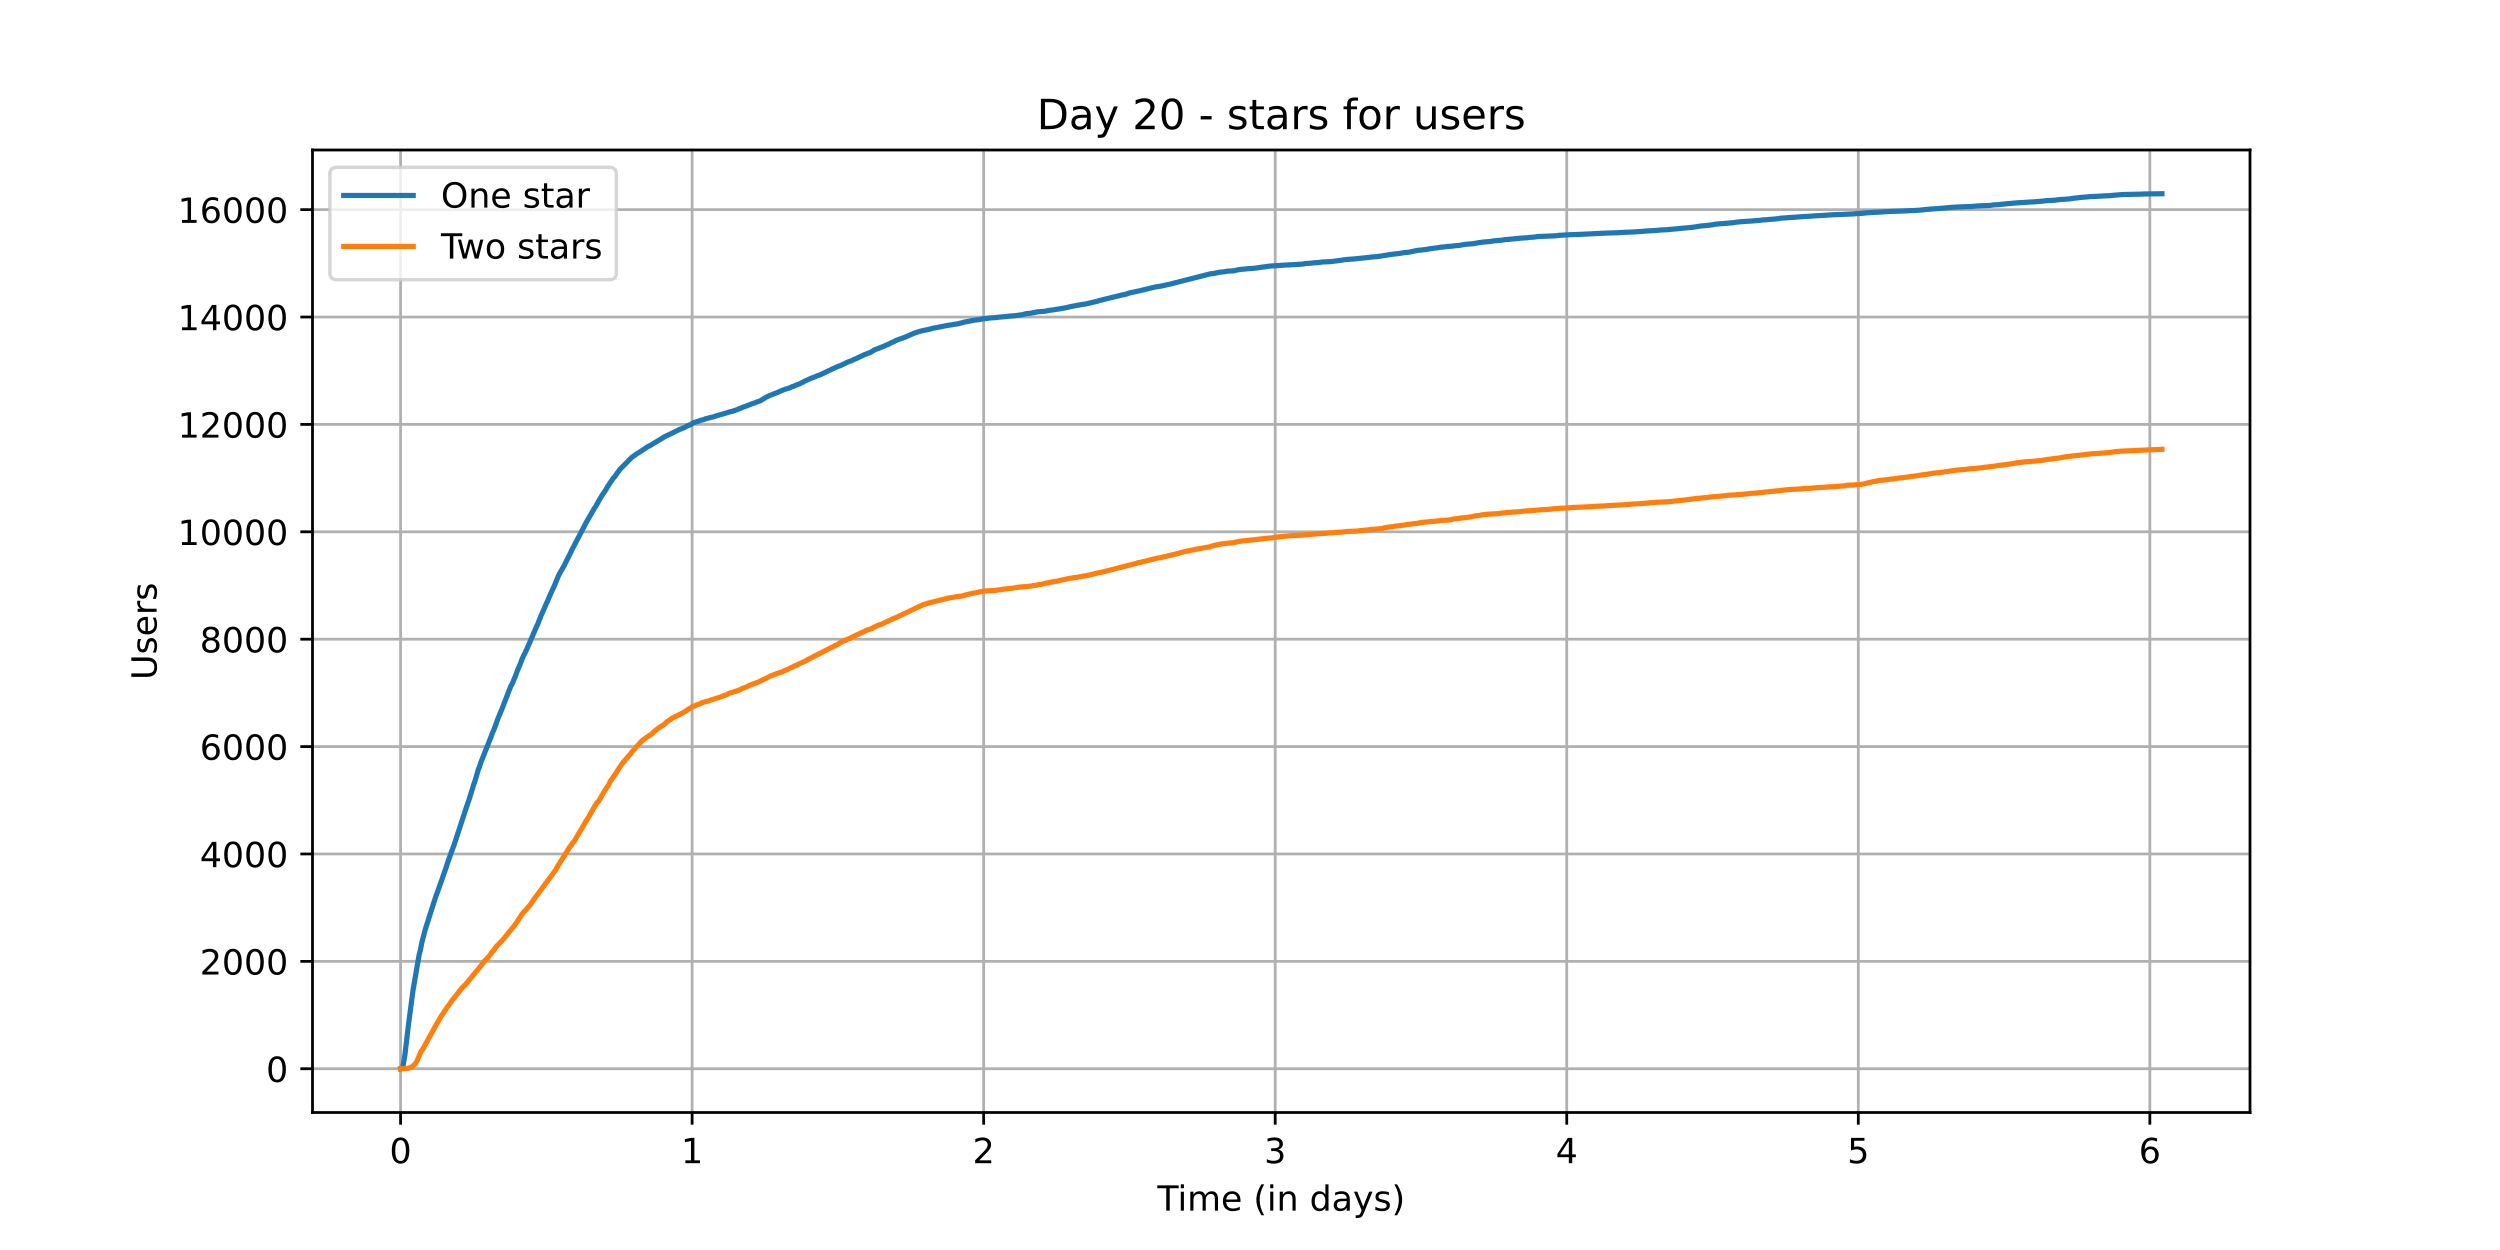 <?xml version="1.0" encoding="utf-8" standalone="no"?>
<!DOCTYPE svg PUBLIC "-//W3C//DTD SVG 1.1//EN"
  "http://www.w3.org/Graphics/SVG/1.1/DTD/svg11.dtd">
<!-- Created with matplotlib (https://matplotlib.org/) -->
<svg height="360pt" version="1.1" viewBox="0 0 720 360" width="720pt" xmlns="http://www.w3.org/2000/svg" xmlns:xlink="http://www.w3.org/1999/xlink">
 <defs>
  <style type="text/css">*{stroke-linecap:butt;stroke-linejoin:round;}</style>
 </defs>
 <g id="figure_1">
  <g id="patch_1">
   <path d="M 0 360 
L 720 360 
L 720 0 
L 0 0 
z
" style="fill:#ffffff;"/>
  </g>
  <g id="axes_1">
   <g id="patch_2">
    <path d="M 90 320.4 
L 648 320.4 
L 648 43.2 
L 90 43.2 
z
" style="fill:#ffffff;"/>
   </g>
   <g id="matplotlib.axis_1">
    <g id="xtick_1">
     <g id="line2d_1">
      <path clip-path="url(#pd88f0fa12e)" d="M 115.364 320.4 
L 115.364 43.2 
" style="fill:none;stroke:#b0b0b0;stroke-linecap:square;stroke-width:0.8;"/>
     </g>
     <g id="line2d_2">
      <defs>
       <path d="M 0 0 
L 0 3.5 
" id="m233599514d" style="stroke:#000000;stroke-width:0.8;"/>
      </defs>
      <g>
       <use style="stroke:#000000;stroke-width:0.8;" x="115.364" xlink:href="#m233599514d" y="320.4"/>
      </g>
     </g>
     <g id="text_1">
      <!-- 0 -->
      <g transform="translate(112.182 334.998)scale(0.1 -0.1)">
       <defs>
        <path d="M 31.781 66.406 
Q 24.172 66.406 20.328 58.906 
Q 16.5 51.422 16.5 36.375 
Q 16.5 21.391 20.328 13.891 
Q 24.172 6.391 31.781 6.391 
Q 39.453 6.391 43.281 13.891 
Q 47.125 21.391 47.125 36.375 
Q 47.125 51.422 43.281 58.906 
Q 39.453 66.406 31.781 66.406 
z
M 31.781 74.219 
Q 44.047 74.219 50.516 64.516 
Q 56.984 54.828 56.984 36.375 
Q 56.984 17.969 50.516 8.266 
Q 44.047 -1.422 31.781 -1.422 
Q 19.531 -1.422 13.062 8.266 
Q 6.594 17.969 6.594 36.375 
Q 6.594 54.828 13.062 64.516 
Q 19.531 74.219 31.781 74.219 
z
" id="DejaVuSans-48"/>
       </defs>
       <use xlink:href="#DejaVuSans-48"/>
      </g>
     </g>
    </g>
    <g id="xtick_2">
     <g id="line2d_3">
      <path clip-path="url(#pd88f0fa12e)" d="M 199.329 320.4 
L 199.329 43.2 
" style="fill:none;stroke:#b0b0b0;stroke-linecap:square;stroke-width:0.8;"/>
     </g>
     <g id="line2d_4">
      <g>
       <use style="stroke:#000000;stroke-width:0.8;" x="199.329" xlink:href="#m233599514d" y="320.4"/>
      </g>
     </g>
     <g id="text_2">
      <!-- 1 -->
      <g transform="translate(196.148 334.998)scale(0.1 -0.1)">
       <defs>
        <path d="M 12.406 8.297 
L 28.516 8.297 
L 28.516 63.922 
L 10.984 60.406 
L 10.984 69.391 
L 28.422 72.906 
L 38.281 72.906 
L 38.281 8.297 
L 54.391 8.297 
L 54.391 0 
L 12.406 0 
z
" id="DejaVuSans-49"/>
       </defs>
       <use xlink:href="#DejaVuSans-49"/>
      </g>
     </g>
    </g>
    <g id="xtick_3">
     <g id="line2d_5">
      <path clip-path="url(#pd88f0fa12e)" d="M 283.294 320.4 
L 283.294 43.2 
" style="fill:none;stroke:#b0b0b0;stroke-linecap:square;stroke-width:0.8;"/>
     </g>
     <g id="line2d_6">
      <g>
       <use style="stroke:#000000;stroke-width:0.8;" x="283.294" xlink:href="#m233599514d" y="320.4"/>
      </g>
     </g>
     <g id="text_3">
      <!-- 2 -->
      <g transform="translate(280.113 334.998)scale(0.1 -0.1)">
       <defs>
        <path d="M 19.188 8.297 
L 53.609 8.297 
L 53.609 0 
L 7.328 0 
L 7.328 8.297 
Q 12.938 14.109 22.625 23.891 
Q 32.328 33.688 34.812 36.531 
Q 39.547 41.844 41.422 45.531 
Q 43.312 49.219 43.312 52.781 
Q 43.312 58.594 39.234 62.25 
Q 35.156 65.922 28.609 65.922 
Q 23.969 65.922 18.812 64.312 
Q 13.672 62.703 7.812 59.422 
L 7.812 69.391 
Q 13.766 71.781 18.938 73 
Q 24.125 74.219 28.422 74.219 
Q 39.75 74.219 46.484 68.547 
Q 53.219 62.891 53.219 53.422 
Q 53.219 48.922 51.531 44.891 
Q 49.859 40.875 45.406 35.406 
Q 44.188 33.984 37.641 27.219 
Q 31.109 20.453 19.188 8.297 
z
" id="DejaVuSans-50"/>
       </defs>
       <use xlink:href="#DejaVuSans-50"/>
      </g>
     </g>
    </g>
    <g id="xtick_4">
     <g id="line2d_7">
      <path clip-path="url(#pd88f0fa12e)" d="M 367.259 320.4 
L 367.259 43.2 
" style="fill:none;stroke:#b0b0b0;stroke-linecap:square;stroke-width:0.8;"/>
     </g>
     <g id="line2d_8">
      <g>
       <use style="stroke:#000000;stroke-width:0.8;" x="367.259" xlink:href="#m233599514d" y="320.4"/>
      </g>
     </g>
     <g id="text_4">
      <!-- 3 -->
      <g transform="translate(364.078 334.998)scale(0.1 -0.1)">
       <defs>
        <path d="M 40.578 39.312 
Q 47.656 37.797 51.625 33 
Q 55.609 28.219 55.609 21.188 
Q 55.609 10.406 48.188 4.484 
Q 40.766 -1.422 27.094 -1.422 
Q 22.516 -1.422 17.656 -0.516 
Q 12.797 0.391 7.625 2.203 
L 7.625 11.719 
Q 11.719 9.328 16.594 8.109 
Q 21.484 6.891 26.812 6.891 
Q 36.078 6.891 40.938 10.547 
Q 45.797 14.203 45.797 21.188 
Q 45.797 27.641 41.281 31.266 
Q 36.766 34.906 28.719 34.906 
L 20.219 34.906 
L 20.219 43.016 
L 29.109 43.016 
Q 36.375 43.016 40.234 45.922 
Q 44.094 48.828 44.094 54.297 
Q 44.094 59.906 40.109 62.906 
Q 36.141 65.922 28.719 65.922 
Q 24.656 65.922 20.016 65.031 
Q 15.375 64.156 9.812 62.312 
L 9.812 71.094 
Q 15.438 72.656 20.344 73.438 
Q 25.25 74.219 29.594 74.219 
Q 40.828 74.219 47.359 69.109 
Q 53.906 64.016 53.906 55.328 
Q 53.906 49.266 50.438 45.094 
Q 46.969 40.922 40.578 39.312 
z
" id="DejaVuSans-51"/>
       </defs>
       <use xlink:href="#DejaVuSans-51"/>
      </g>
     </g>
    </g>
    <g id="xtick_5">
     <g id="line2d_9">
      <path clip-path="url(#pd88f0fa12e)" d="M 451.225 320.4 
L 451.225 43.2 
" style="fill:none;stroke:#b0b0b0;stroke-linecap:square;stroke-width:0.8;"/>
     </g>
     <g id="line2d_10">
      <g>
       <use style="stroke:#000000;stroke-width:0.8;" x="451.225" xlink:href="#m233599514d" y="320.4"/>
      </g>
     </g>
     <g id="text_5">
      <!-- 4 -->
      <g transform="translate(448.043 334.998)scale(0.1 -0.1)">
       <defs>
        <path d="M 37.797 64.312 
L 12.891 25.391 
L 37.797 25.391 
z
M 35.203 72.906 
L 47.609 72.906 
L 47.609 25.391 
L 58.016 25.391 
L 58.016 17.188 
L 47.609 17.188 
L 47.609 0 
L 37.797 0 
L 37.797 17.188 
L 4.891 17.188 
L 4.891 26.703 
z
" id="DejaVuSans-52"/>
       </defs>
       <use xlink:href="#DejaVuSans-52"/>
      </g>
     </g>
    </g>
    <g id="xtick_6">
     <g id="line2d_11">
      <path clip-path="url(#pd88f0fa12e)" d="M 535.19 320.4 
L 535.19 43.2 
" style="fill:none;stroke:#b0b0b0;stroke-linecap:square;stroke-width:0.8;"/>
     </g>
     <g id="line2d_12">
      <g>
       <use style="stroke:#000000;stroke-width:0.8;" x="535.19" xlink:href="#m233599514d" y="320.4"/>
      </g>
     </g>
     <g id="text_6">
      <!-- 5 -->
      <g transform="translate(532.009 334.998)scale(0.1 -0.1)">
       <defs>
        <path d="M 10.797 72.906 
L 49.516 72.906 
L 49.516 64.594 
L 19.828 64.594 
L 19.828 46.734 
Q 21.969 47.469 24.109 47.828 
Q 26.266 48.188 28.422 48.188 
Q 40.625 48.188 47.75 41.5 
Q 54.891 34.812 54.891 23.391 
Q 54.891 11.625 47.562 5.094 
Q 40.234 -1.422 26.906 -1.422 
Q 22.312 -1.422 17.547 -0.641 
Q 12.797 0.141 7.719 1.703 
L 7.719 11.625 
Q 12.109 9.234 16.797 8.062 
Q 21.484 6.891 26.703 6.891 
Q 35.156 6.891 40.078 11.328 
Q 45.016 15.766 45.016 23.391 
Q 45.016 31 40.078 35.438 
Q 35.156 39.891 26.703 39.891 
Q 22.75 39.891 18.812 39.016 
Q 14.891 38.141 10.797 36.281 
z
" id="DejaVuSans-53"/>
       </defs>
       <use xlink:href="#DejaVuSans-53"/>
      </g>
     </g>
    </g>
    <g id="xtick_7">
     <g id="line2d_13">
      <path clip-path="url(#pd88f0fa12e)" d="M 619.155 320.4 
L 619.155 43.2 
" style="fill:none;stroke:#b0b0b0;stroke-linecap:square;stroke-width:0.8;"/>
     </g>
     <g id="line2d_14">
      <g>
       <use style="stroke:#000000;stroke-width:0.8;" x="619.155" xlink:href="#m233599514d" y="320.4"/>
      </g>
     </g>
     <g id="text_7">
      <!-- 6 -->
      <g transform="translate(615.974 334.998)scale(0.1 -0.1)">
       <defs>
        <path d="M 33.016 40.375 
Q 26.375 40.375 22.484 35.828 
Q 18.609 31.297 18.609 23.391 
Q 18.609 15.531 22.484 10.953 
Q 26.375 6.391 33.016 6.391 
Q 39.656 6.391 43.531 10.953 
Q 47.406 15.531 47.406 23.391 
Q 47.406 31.297 43.531 35.828 
Q 39.656 40.375 33.016 40.375 
z
M 52.594 71.297 
L 52.594 62.312 
Q 48.875 64.062 45.094 64.984 
Q 41.312 65.922 37.594 65.922 
Q 27.828 65.922 22.672 59.328 
Q 17.531 52.734 16.797 39.406 
Q 19.672 43.656 24.016 45.922 
Q 28.375 48.188 33.594 48.188 
Q 44.578 48.188 50.953 41.516 
Q 57.328 34.859 57.328 23.391 
Q 57.328 12.156 50.688 5.359 
Q 44.047 -1.422 33.016 -1.422 
Q 20.359 -1.422 13.672 8.266 
Q 6.984 17.969 6.984 36.375 
Q 6.984 53.656 15.188 63.938 
Q 23.391 74.219 37.203 74.219 
Q 40.922 74.219 44.703 73.484 
Q 48.484 72.75 52.594 71.297 
z
" id="DejaVuSans-54"/>
       </defs>
       <use xlink:href="#DejaVuSans-54"/>
      </g>
     </g>
    </g>
    <g id="text_8">
     <!-- Time (in days) -->
     <g transform="translate(333.327 348.677)scale(0.1 -0.1)">
      <defs>
       <path d="M -0.297 72.906 
L 61.375 72.906 
L 61.375 64.594 
L 35.5 64.594 
L 35.5 0 
L 25.594 0 
L 25.594 64.594 
L -0.297 64.594 
z
" id="DejaVuSans-84"/>
       <path d="M 9.422 54.688 
L 18.406 54.688 
L 18.406 0 
L 9.422 0 
z
M 9.422 75.984 
L 18.406 75.984 
L 18.406 64.594 
L 9.422 64.594 
z
" id="DejaVuSans-105"/>
       <path d="M 52 44.188 
Q 55.375 50.25 60.062 53.125 
Q 64.75 56 71.094 56 
Q 79.641 56 84.281 50.016 
Q 88.922 44.047 88.922 33.016 
L 88.922 0 
L 79.891 0 
L 79.891 32.719 
Q 79.891 40.578 77.094 44.375 
Q 74.312 48.188 68.609 48.188 
Q 61.625 48.188 57.562 43.547 
Q 53.516 38.922 53.516 30.906 
L 53.516 0 
L 44.484 0 
L 44.484 32.719 
Q 44.484 40.625 41.703 44.406 
Q 38.922 48.188 33.109 48.188 
Q 26.219 48.188 22.156 43.531 
Q 18.109 38.875 18.109 30.906 
L 18.109 0 
L 9.078 0 
L 9.078 54.688 
L 18.109 54.688 
L 18.109 46.188 
Q 21.188 51.219 25.484 53.609 
Q 29.781 56 35.688 56 
Q 41.656 56 45.828 52.969 
Q 50 49.953 52 44.188 
z
" id="DejaVuSans-109"/>
       <path d="M 56.203 29.594 
L 56.203 25.203 
L 14.891 25.203 
Q 15.484 15.922 20.484 11.062 
Q 25.484 6.203 34.422 6.203 
Q 39.594 6.203 44.453 7.469 
Q 49.312 8.734 54.109 11.281 
L 54.109 2.781 
Q 49.266 0.734 44.188 -0.344 
Q 39.109 -1.422 33.891 -1.422 
Q 20.797 -1.422 13.156 6.188 
Q 5.516 13.812 5.516 26.812 
Q 5.516 40.234 12.766 48.109 
Q 20.016 56 32.328 56 
Q 43.359 56 49.781 48.891 
Q 56.203 41.797 56.203 29.594 
z
M 47.219 32.234 
Q 47.125 39.594 43.094 43.984 
Q 39.062 48.391 32.422 48.391 
Q 24.906 48.391 20.391 44.141 
Q 15.875 39.891 15.188 32.172 
z
" id="DejaVuSans-101"/>
       <path id="DejaVuSans-32"/>
       <path d="M 31 75.875 
Q 24.469 64.656 21.281 53.656 
Q 18.109 42.672 18.109 31.391 
Q 18.109 20.125 21.312 9.062 
Q 24.516 -2 31 -13.188 
L 23.188 -13.188 
Q 15.875 -1.703 12.234 9.375 
Q 8.594 20.453 8.594 31.391 
Q 8.594 42.281 12.203 53.312 
Q 15.828 64.359 23.188 75.875 
z
" id="DejaVuSans-40"/>
       <path d="M 54.891 33.016 
L 54.891 0 
L 45.906 0 
L 45.906 32.719 
Q 45.906 40.484 42.875 44.328 
Q 39.844 48.188 33.797 48.188 
Q 26.516 48.188 22.312 43.547 
Q 18.109 38.922 18.109 30.906 
L 18.109 0 
L 9.078 0 
L 9.078 54.688 
L 18.109 54.688 
L 18.109 46.188 
Q 21.344 51.125 25.703 53.562 
Q 30.078 56 35.797 56 
Q 45.219 56 50.047 50.172 
Q 54.891 44.344 54.891 33.016 
z
" id="DejaVuSans-110"/>
       <path d="M 45.406 46.391 
L 45.406 75.984 
L 54.391 75.984 
L 54.391 0 
L 45.406 0 
L 45.406 8.203 
Q 42.578 3.328 38.25 0.953 
Q 33.938 -1.422 27.875 -1.422 
Q 17.969 -1.422 11.734 6.484 
Q 5.516 14.406 5.516 27.297 
Q 5.516 40.188 11.734 48.094 
Q 17.969 56 27.875 56 
Q 33.938 56 38.25 53.625 
Q 42.578 51.266 45.406 46.391 
z
M 14.797 27.297 
Q 14.797 17.391 18.875 11.75 
Q 22.953 6.109 30.078 6.109 
Q 37.203 6.109 41.297 11.75 
Q 45.406 17.391 45.406 27.297 
Q 45.406 37.203 41.297 42.844 
Q 37.203 48.484 30.078 48.484 
Q 22.953 48.484 18.875 42.844 
Q 14.797 37.203 14.797 27.297 
z
" id="DejaVuSans-100"/>
       <path d="M 34.281 27.484 
Q 23.391 27.484 19.188 25 
Q 14.984 22.516 14.984 16.5 
Q 14.984 11.719 18.141 8.906 
Q 21.297 6.109 26.703 6.109 
Q 34.188 6.109 38.703 11.406 
Q 43.219 16.703 43.219 25.484 
L 43.219 27.484 
z
M 52.203 31.203 
L 52.203 0 
L 43.219 0 
L 43.219 8.297 
Q 40.141 3.328 35.547 0.953 
Q 30.953 -1.422 24.312 -1.422 
Q 15.922 -1.422 10.953 3.297 
Q 6 8.016 6 15.922 
Q 6 25.141 12.172 29.828 
Q 18.359 34.516 30.609 34.516 
L 43.219 34.516 
L 43.219 35.406 
Q 43.219 41.609 39.141 45 
Q 35.062 48.391 27.688 48.391 
Q 23 48.391 18.547 47.266 
Q 14.109 46.141 10.016 43.891 
L 10.016 52.203 
Q 14.938 54.109 19.578 55.047 
Q 24.219 56 28.609 56 
Q 40.484 56 46.344 49.844 
Q 52.203 43.703 52.203 31.203 
z
" id="DejaVuSans-97"/>
       <path d="M 32.172 -5.078 
Q 28.375 -14.844 24.75 -17.812 
Q 21.141 -20.797 15.094 -20.797 
L 7.906 -20.797 
L 7.906 -13.281 
L 13.188 -13.281 
Q 16.891 -13.281 18.938 -11.516 
Q 21 -9.766 23.484 -3.219 
L 25.094 0.875 
L 2.984 54.688 
L 12.5 54.688 
L 29.594 11.922 
L 46.688 54.688 
L 56.203 54.688 
z
" id="DejaVuSans-121"/>
       <path d="M 44.281 53.078 
L 44.281 44.578 
Q 40.484 46.531 36.375 47.5 
Q 32.281 48.484 27.875 48.484 
Q 21.188 48.484 17.844 46.438 
Q 14.5 44.391 14.5 40.281 
Q 14.5 37.156 16.891 35.375 
Q 19.281 33.594 26.516 31.984 
L 29.594 31.297 
Q 39.156 29.25 43.188 25.516 
Q 47.219 21.781 47.219 15.094 
Q 47.219 7.469 41.188 3.016 
Q 35.156 -1.422 24.609 -1.422 
Q 20.219 -1.422 15.453 -0.562 
Q 10.688 0.297 5.422 2 
L 5.422 11.281 
Q 10.406 8.688 15.234 7.391 
Q 20.062 6.109 24.812 6.109 
Q 31.156 6.109 34.562 8.281 
Q 37.984 10.453 37.984 14.406 
Q 37.984 18.062 35.516 20.016 
Q 33.062 21.969 24.703 23.781 
L 21.578 24.516 
Q 13.234 26.266 9.516 29.906 
Q 5.812 33.547 5.812 39.891 
Q 5.812 47.609 11.281 51.797 
Q 16.75 56 26.812 56 
Q 31.781 56 36.172 55.266 
Q 40.578 54.547 44.281 53.078 
z
" id="DejaVuSans-115"/>
       <path d="M 8.016 75.875 
L 15.828 75.875 
Q 23.141 64.359 26.781 53.312 
Q 30.422 42.281 30.422 31.391 
Q 30.422 20.453 26.781 9.375 
Q 23.141 -1.703 15.828 -13.188 
L 8.016 -13.188 
Q 14.5 -2 17.703 9.062 
Q 20.906 20.125 20.906 31.391 
Q 20.906 42.672 17.703 53.656 
Q 14.5 64.656 8.016 75.875 
z
" id="DejaVuSans-41"/>
      </defs>
      <use xlink:href="#DejaVuSans-84"/>
      <use x="57.959" xlink:href="#DejaVuSans-105"/>
      <use x="85.742" xlink:href="#DejaVuSans-109"/>
      <use x="183.154" xlink:href="#DejaVuSans-101"/>
      <use x="244.678" xlink:href="#DejaVuSans-32"/>
      <use x="276.465" xlink:href="#DejaVuSans-40"/>
      <use x="315.479" xlink:href="#DejaVuSans-105"/>
      <use x="343.262" xlink:href="#DejaVuSans-110"/>
      <use x="406.641" xlink:href="#DejaVuSans-32"/>
      <use x="438.428" xlink:href="#DejaVuSans-100"/>
      <use x="501.904" xlink:href="#DejaVuSans-97"/>
      <use x="563.184" xlink:href="#DejaVuSans-121"/>
      <use x="622.363" xlink:href="#DejaVuSans-115"/>
      <use x="674.463" xlink:href="#DejaVuSans-41"/>
     </g>
    </g>
   </g>
   <g id="matplotlib.axis_2">
    <g id="ytick_1">
     <g id="line2d_15">
      <path clip-path="url(#pd88f0fa12e)" d="M 90 307.8 
L 648 307.8 
" style="fill:none;stroke:#b0b0b0;stroke-linecap:square;stroke-width:0.8;"/>
     </g>
     <g id="line2d_16">
      <defs>
       <path d="M 0 0 
L -3.5 0 
" id="ma3fcf87a4e" style="stroke:#000000;stroke-width:0.8;"/>
      </defs>
      <g>
       <use style="stroke:#000000;stroke-width:0.8;" x="90" xlink:href="#ma3fcf87a4e" y="307.8"/>
      </g>
     </g>
     <g id="text_9">
      <!-- 0 -->
      <g transform="translate(76.638 311.599)scale(0.1 -0.1)">
       <use xlink:href="#DejaVuSans-48"/>
      </g>
     </g>
    </g>
    <g id="ytick_2">
     <g id="line2d_17">
      <path clip-path="url(#pd88f0fa12e)" d="M 90 276.872 
L 648 276.872 
" style="fill:none;stroke:#b0b0b0;stroke-linecap:square;stroke-width:0.8;"/>
     </g>
     <g id="line2d_18">
      <g>
       <use style="stroke:#000000;stroke-width:0.8;" x="90" xlink:href="#ma3fcf87a4e" y="276.872"/>
      </g>
     </g>
     <g id="text_10">
      <!-- 2000 -->
      <g transform="translate(57.55 280.671)scale(0.1 -0.1)">
       <use xlink:href="#DejaVuSans-50"/>
       <use x="63.623" xlink:href="#DejaVuSans-48"/>
       <use x="127.246" xlink:href="#DejaVuSans-48"/>
       <use x="190.869" xlink:href="#DejaVuSans-48"/>
      </g>
     </g>
    </g>
    <g id="ytick_3">
     <g id="line2d_19">
      <path clip-path="url(#pd88f0fa12e)" d="M 90 245.944 
L 648 245.944 
" style="fill:none;stroke:#b0b0b0;stroke-linecap:square;stroke-width:0.8;"/>
     </g>
     <g id="line2d_20">
      <g>
       <use style="stroke:#000000;stroke-width:0.8;" x="90" xlink:href="#ma3fcf87a4e" y="245.944"/>
      </g>
     </g>
     <g id="text_11">
      <!-- 4000 -->
      <g transform="translate(57.55 249.744)scale(0.1 -0.1)">
       <use xlink:href="#DejaVuSans-52"/>
       <use x="63.623" xlink:href="#DejaVuSans-48"/>
       <use x="127.246" xlink:href="#DejaVuSans-48"/>
       <use x="190.869" xlink:href="#DejaVuSans-48"/>
      </g>
     </g>
    </g>
    <g id="ytick_4">
     <g id="line2d_21">
      <path clip-path="url(#pd88f0fa12e)" d="M 90 215.016 
L 648 215.016 
" style="fill:none;stroke:#b0b0b0;stroke-linecap:square;stroke-width:0.8;"/>
     </g>
     <g id="line2d_22">
      <g>
       <use style="stroke:#000000;stroke-width:0.8;" x="90" xlink:href="#ma3fcf87a4e" y="215.016"/>
      </g>
     </g>
     <g id="text_12">
      <!-- 6000 -->
      <g transform="translate(57.55 218.816)scale(0.1 -0.1)">
       <use xlink:href="#DejaVuSans-54"/>
       <use x="63.623" xlink:href="#DejaVuSans-48"/>
       <use x="127.246" xlink:href="#DejaVuSans-48"/>
       <use x="190.869" xlink:href="#DejaVuSans-48"/>
      </g>
     </g>
    </g>
    <g id="ytick_5">
     <g id="line2d_23">
      <path clip-path="url(#pd88f0fa12e)" d="M 90 184.089 
L 648 184.089 
" style="fill:none;stroke:#b0b0b0;stroke-linecap:square;stroke-width:0.8;"/>
     </g>
     <g id="line2d_24">
      <g>
       <use style="stroke:#000000;stroke-width:0.8;" x="90" xlink:href="#ma3fcf87a4e" y="184.089"/>
      </g>
     </g>
     <g id="text_13">
      <!-- 8000 -->
      <g transform="translate(57.55 187.888)scale(0.1 -0.1)">
       <defs>
        <path d="M 31.781 34.625 
Q 24.75 34.625 20.719 30.859 
Q 16.703 27.094 16.703 20.516 
Q 16.703 13.922 20.719 10.156 
Q 24.75 6.391 31.781 6.391 
Q 38.812 6.391 42.859 10.172 
Q 46.922 13.969 46.922 20.516 
Q 46.922 27.094 42.891 30.859 
Q 38.875 34.625 31.781 34.625 
z
M 21.922 38.812 
Q 15.578 40.375 12.031 44.719 
Q 8.5 49.078 8.5 55.328 
Q 8.5 64.062 14.719 69.141 
Q 20.953 74.219 31.781 74.219 
Q 42.672 74.219 48.875 69.141 
Q 55.078 64.062 55.078 55.328 
Q 55.078 49.078 51.531 44.719 
Q 48 40.375 41.703 38.812 
Q 48.828 37.156 52.797 32.312 
Q 56.781 27.484 56.781 20.516 
Q 56.781 9.906 50.312 4.234 
Q 43.844 -1.422 31.781 -1.422 
Q 19.734 -1.422 13.25 4.234 
Q 6.781 9.906 6.781 20.516 
Q 6.781 27.484 10.781 32.312 
Q 14.797 37.156 21.922 38.812 
z
M 18.312 54.391 
Q 18.312 48.734 21.844 45.562 
Q 25.391 42.391 31.781 42.391 
Q 38.141 42.391 41.719 45.562 
Q 45.312 48.734 45.312 54.391 
Q 45.312 60.062 41.719 63.234 
Q 38.141 66.406 31.781 66.406 
Q 25.391 66.406 21.844 63.234 
Q 18.312 60.062 18.312 54.391 
z
" id="DejaVuSans-56"/>
       </defs>
       <use xlink:href="#DejaVuSans-56"/>
       <use x="63.623" xlink:href="#DejaVuSans-48"/>
       <use x="127.246" xlink:href="#DejaVuSans-48"/>
       <use x="190.869" xlink:href="#DejaVuSans-48"/>
      </g>
     </g>
    </g>
    <g id="ytick_6">
     <g id="line2d_25">
      <path clip-path="url(#pd88f0fa12e)" d="M 90 153.161 
L 648 153.161 
" style="fill:none;stroke:#b0b0b0;stroke-linecap:square;stroke-width:0.8;"/>
     </g>
     <g id="line2d_26">
      <g>
       <use style="stroke:#000000;stroke-width:0.8;" x="90" xlink:href="#ma3fcf87a4e" y="153.161"/>
      </g>
     </g>
     <g id="text_14">
      <!-- 10000 -->
      <g transform="translate(51.188 156.96)scale(0.1 -0.1)">
       <use xlink:href="#DejaVuSans-49"/>
       <use x="63.623" xlink:href="#DejaVuSans-48"/>
       <use x="127.246" xlink:href="#DejaVuSans-48"/>
       <use x="190.869" xlink:href="#DejaVuSans-48"/>
       <use x="254.492" xlink:href="#DejaVuSans-48"/>
      </g>
     </g>
    </g>
    <g id="ytick_7">
     <g id="line2d_27">
      <path clip-path="url(#pd88f0fa12e)" d="M 90 122.233 
L 648 122.233 
" style="fill:none;stroke:#b0b0b0;stroke-linecap:square;stroke-width:0.8;"/>
     </g>
     <g id="line2d_28">
      <g>
       <use style="stroke:#000000;stroke-width:0.8;" x="90" xlink:href="#ma3fcf87a4e" y="122.233"/>
      </g>
     </g>
     <g id="text_15">
      <!-- 12000 -->
      <g transform="translate(51.188 126.032)scale(0.1 -0.1)">
       <use xlink:href="#DejaVuSans-49"/>
       <use x="63.623" xlink:href="#DejaVuSans-50"/>
       <use x="127.246" xlink:href="#DejaVuSans-48"/>
       <use x="190.869" xlink:href="#DejaVuSans-48"/>
       <use x="254.492" xlink:href="#DejaVuSans-48"/>
      </g>
     </g>
    </g>
    <g id="ytick_8">
     <g id="line2d_29">
      <path clip-path="url(#pd88f0fa12e)" d="M 90 91.305 
L 648 91.305 
" style="fill:none;stroke:#b0b0b0;stroke-linecap:square;stroke-width:0.8;"/>
     </g>
     <g id="line2d_30">
      <g>
       <use style="stroke:#000000;stroke-width:0.8;" x="90" xlink:href="#ma3fcf87a4e" y="91.305"/>
      </g>
     </g>
     <g id="text_16">
      <!-- 14000 -->
      <g transform="translate(51.188 95.104)scale(0.1 -0.1)">
       <use xlink:href="#DejaVuSans-49"/>
       <use x="63.623" xlink:href="#DejaVuSans-52"/>
       <use x="127.246" xlink:href="#DejaVuSans-48"/>
       <use x="190.869" xlink:href="#DejaVuSans-48"/>
       <use x="254.492" xlink:href="#DejaVuSans-48"/>
      </g>
     </g>
    </g>
    <g id="ytick_9">
     <g id="line2d_31">
      <path clip-path="url(#pd88f0fa12e)" d="M 90 60.377 
L 648 60.377 
" style="fill:none;stroke:#b0b0b0;stroke-linecap:square;stroke-width:0.8;"/>
     </g>
     <g id="line2d_32">
      <g>
       <use style="stroke:#000000;stroke-width:0.8;" x="90" xlink:href="#ma3fcf87a4e" y="60.377"/>
      </g>
     </g>
     <g id="text_17">
      <!-- 16000 -->
      <g transform="translate(51.188 64.177)scale(0.1 -0.1)">
       <use xlink:href="#DejaVuSans-49"/>
       <use x="63.623" xlink:href="#DejaVuSans-54"/>
       <use x="127.246" xlink:href="#DejaVuSans-48"/>
       <use x="190.869" xlink:href="#DejaVuSans-48"/>
       <use x="254.492" xlink:href="#DejaVuSans-48"/>
      </g>
     </g>
    </g>
    <g id="text_18">
     <!-- Users -->
     <g transform="translate(45.108 195.801)rotate(-90)scale(0.1 -0.1)">
      <defs>
       <path d="M 8.688 72.906 
L 18.609 72.906 
L 18.609 28.609 
Q 18.609 16.891 22.844 11.734 
Q 27.094 6.594 36.625 6.594 
Q 46.094 6.594 50.344 11.734 
Q 54.594 16.891 54.594 28.609 
L 54.594 72.906 
L 64.5 72.906 
L 64.5 27.391 
Q 64.5 13.141 57.438 5.859 
Q 50.391 -1.422 36.625 -1.422 
Q 22.797 -1.422 15.734 5.859 
Q 8.688 13.141 8.688 27.391 
z
" id="DejaVuSans-85"/>
       <path d="M 41.109 46.297 
Q 39.594 47.172 37.812 47.578 
Q 36.031 48 33.891 48 
Q 26.266 48 22.188 43.047 
Q 18.109 38.094 18.109 28.812 
L 18.109 0 
L 9.078 0 
L 9.078 54.688 
L 18.109 54.688 
L 18.109 46.188 
Q 20.953 51.172 25.484 53.578 
Q 30.031 56 36.531 56 
Q 37.453 56 38.578 55.875 
Q 39.703 55.766 41.062 55.516 
z
" id="DejaVuSans-114"/>
      </defs>
      <use xlink:href="#DejaVuSans-85"/>
      <use x="73.193" xlink:href="#DejaVuSans-115"/>
      <use x="125.293" xlink:href="#DejaVuSans-101"/>
      <use x="186.816" xlink:href="#DejaVuSans-114"/>
      <use x="227.93" xlink:href="#DejaVuSans-115"/>
     </g>
    </g>
   </g>
   <g id="line2d_33">
    <path clip-path="url(#pd88f0fa12e)" d="M 115.364 307.8 
L 115.708 307.738 
L 115.996 307.429 
L 116.632 303.702 
L 116.806 302.156 
L 117.614 295.321 
L 118.944 285.223 
L 120.677 275.156 
L 121.082 273.563 
L 121.486 271.475 
L 122.469 267.702 
L 125.531 258.114 
L 125.704 257.666 
L 126.224 256.259 
L 126.975 254.14 
L 127.091 253.815 
L 127.496 252.625 
L 127.842 251.62 
L 128.42 250.042 
L 128.883 248.542 
L 129.229 247.584 
L 129.864 245.759 
L 130.789 243.315 
L 131.367 241.537 
L 132.118 239.233 
L 134.603 231.656 
L 135.065 230.372 
L 135.527 228.857 
L 135.99 227.372 
L 136.105 227.109 
L 136.394 226.011 
L 136.683 225.285 
L 137.029 224.156 
L 137.781 221.527 
L 138.013 221.094 
L 138.475 219.609 
L 141.249 212.62 
L 141.826 211.104 
L 142.289 210.037 
L 142.693 208.955 
L 142.809 208.63 
L 143.387 207.006 
L 144.427 204.501 
L 144.658 203.929 
L 147.085 197.666 
L 147.316 197.279 
L 147.779 196.336 
L 148.24 195.145 
L 148.356 194.96 
L 149.165 192.702 
L 149.57 191.898 
L 150.437 189.625 
L 150.841 188.759 
L 151.014 188.372 
L 151.303 187.862 
L 151.708 186.98 
L 153.441 183.022 
L 153.73 182.202 
L 153.846 182.047 
L 154.654 180.161 
L 154.827 179.882 
L 155.868 177.176 
L 156.099 176.728 
L 156.908 174.857 
L 158.757 170.635 
L 159.624 168.764 
L 160.202 167.388 
L 160.434 166.815 
L 160.954 165.563 
L 162.167 163.444 
L 162.399 163.027 
L 162.514 162.903 
L 162.746 162.346 
L 163.15 161.511 
L 163.497 160.893 
L 164.478 158.867 
L 164.768 158.264 
L 168.468 151.181 
L 168.872 150.377 
L 170.837 147.006 
L 171.126 146.465 
L 171.588 145.815 
L 172.05 144.98 
L 172.685 143.821 
L 172.917 143.465 
L 173.437 142.584 
L 174.535 140.975 
L 174.882 140.31 
L 175.229 139.785 
L 176.5 137.898 
L 176.731 137.558 
L 176.847 137.496 
L 177.308 136.924 
L 177.424 136.723 
L 177.771 136.212 
L 178.118 135.795 
L 178.464 135.254 
L 178.695 135.022 
L 181.873 131.805 
L 183.549 130.584 
L 183.954 130.367 
L 184.301 130.135 
L 185.399 129.424 
L 186.38 128.743 
L 186.554 128.651 
L 187.074 128.372 
L 187.306 128.279 
L 187.941 127.877 
L 188.114 127.785 
L 188.808 127.367 
L 190.656 126.254 
L 191.466 125.743 
L 193.026 125.016 
L 193.488 124.785 
L 195.858 123.609 
L 196.262 123.501 
L 196.493 123.377 
L 196.782 123.269 
L 197.36 123.006 
L 197.937 122.635 
L 198.342 122.527 
L 198.977 122.248 
L 199.498 121.846 
L 200.075 121.645 
L 201.405 121.197 
L 201.983 120.996 
L 202.619 120.888 
L 203.081 120.656 
L 203.544 120.532 
L 203.948 120.424 
L 204.237 120.331 
L 204.699 120.223 
L 205.045 120.145 
L 205.508 120.053 
L 206.202 119.805 
L 210.015 118.676 
L 210.304 118.568 
L 210.882 118.475 
L 211.228 118.336 
L 211.863 118.12 
L 212.21 118.011 
L 212.557 117.857 
L 213.309 117.563 
L 213.482 117.47 
L 214.291 117.161 
L 215.447 116.743 
L 216.371 116.357 
L 217.411 116.016 
L 218.109 115.723 
L 219.034 115.413 
L 219.322 115.197 
L 219.726 114.98 
L 220.593 114.408 
L 220.883 114.3 
L 221.345 114.068 
L 221.576 113.913 
L 221.865 113.821 
L 222.097 113.759 
L 222.848 113.449 
L 223.715 113.109 
L 223.946 113.016 
L 225.102 112.506 
L 225.275 112.413 
L 225.563 112.321 
L 226.314 112.027 
L 226.835 111.919 
L 227.644 111.609 
L 228.105 111.362 
L 228.511 111.254 
L 229.204 110.96 
L 230.013 110.635 
L 230.302 110.558 
L 230.822 110.264 
L 231.342 110.032 
L 231.573 109.846 
L 231.803 109.754 
L 232.96 109.243 
L 233.133 109.151 
L 233.537 108.965 
L 234.404 108.64 
L 234.692 108.532 
L 234.924 108.455 
L 235.155 108.3 
L 235.675 108.145 
L 235.964 108.037 
L 237.119 107.527 
L 237.293 107.434 
L 239.547 106.336 
L 239.835 106.228 
L 241.395 105.486 
L 241.8 105.393 
L 242.146 105.238 
L 242.378 105.13 
L 244.284 104.218 
L 244.516 104.14 
L 244.863 104.001 
L 245.267 103.908 
L 245.902 103.522 
L 246.249 103.429 
L 248.099 102.547 
L 248.33 102.455 
L 248.793 102.207 
L 249.602 101.913 
L 249.891 101.759 
L 250.18 101.666 
L 250.469 101.635 
L 250.759 101.465 
L 250.932 101.357 
L 251.857 100.754 
L 252.03 100.692 
L 252.319 100.584 
L 253.013 100.321 
L 253.823 99.996 
L 254.516 99.733 
L 255.095 99.47 
L 255.384 99.315 
L 255.73 99.254 
L 255.962 99.099 
L 256.366 98.898 
L 256.656 98.712 
L 257.407 98.419 
L 257.695 98.248 
L 258.042 98.047 
L 258.274 97.955 
L 258.852 97.754 
L 259.142 97.645 
L 260.471 97.181 
L 261.454 96.764 
L 262.089 96.486 
L 263.303 95.944 
L 263.592 95.867 
L 263.939 95.728 
L 264.286 95.62 
L 264.806 95.465 
L 265.153 95.357 
L 267.291 94.893 
L 267.869 94.785 
L 268.447 94.584 
L 269.834 94.321 
L 270.297 94.243 
L 270.528 94.181 
L 271.107 94.073 
L 272.783 93.733 
L 273.477 93.625 
L 274.228 93.532 
L 274.691 93.424 
L 275.557 93.3 
L 276.135 93.207 
L 276.655 93.037 
L 277.233 92.929 
L 277.58 92.79 
L 278.908 92.542 
L 279.428 92.434 
L 280.758 92.187 
L 281.798 92.078 
L 283.184 91.815 
L 284.167 91.707 
L 285.034 91.584 
L 286.709 91.475 
L 287.576 91.352 
L 288.905 91.243 
L 289.598 91.166 
L 290.581 91.058 
L 291.159 91.011 
L 292.488 90.903 
L 293.47 90.748 
L 294.394 90.64 
L 294.8 90.532 
L 295.261 90.439 
L 295.551 90.331 
L 296.764 90.223 
L 298.093 89.975 
L 298.44 89.867 
L 299.249 89.759 
L 300.808 89.651 
L 302.253 89.372 
L 303.178 89.264 
L 304.276 89.078 
L 305.143 88.97 
L 305.373 88.893 
L 306.067 88.785 
L 307.338 88.553 
L 307.742 88.46 
L 307.974 88.382 
L 308.493 88.274 
L 309.938 87.996 
L 310.458 87.903 
L 310.747 87.857 
L 311.324 87.748 
L 311.556 87.702 
L 312.364 87.594 
L 312.711 87.532 
L 315.832 86.805 
L 316.178 86.728 
L 316.525 86.558 
L 317.16 86.449 
L 317.68 86.295 
L 323.228 84.934 
L 323.806 84.826 
L 324.153 84.764 
L 324.5 84.656 
L 325.078 84.439 
L 325.483 84.331 
L 327.678 83.852 
L 328.256 83.759 
L 328.777 83.604 
L 332.245 82.769 
L 332.707 82.661 
L 333.747 82.491 
L 334.383 82.398 
L 334.788 82.305 
L 335.251 82.197 
L 337.39 81.733 
L 337.736 81.625 
L 348.545 78.872 
L 349.529 78.764 
L 351.32 78.393 
L 352.418 78.285 
L 353.516 78.099 
L 355.424 77.991 
L 355.886 77.852 
L 356.349 77.743 
L 357.389 77.573 
L 358.776 77.465 
L 359.123 77.403 
L 360.856 77.295 
L 361.146 77.264 
L 362.07 77.156 
L 362.417 77.094 
L 363.11 76.986 
L 363.919 76.877 
L 364.785 76.785 
L 365.19 76.692 
L 365.883 76.614 
L 367.79 76.506 
L 368.368 76.46 
L 370.044 76.352 
L 370.564 76.321 
L 372.586 76.212 
L 373.106 76.181 
L 375.013 76.073 
L 376.111 75.888 
L 377.845 75.779 
L 378.076 75.718 
L 379.809 75.609 
L 380.791 75.455 
L 383.276 75.346 
L 384.143 75.223 
L 385.125 75.114 
L 385.414 75.068 
L 386.224 74.96 
L 387.205 74.805 
L 388.13 74.697 
L 388.65 74.666 
L 390.023 74.573 
L 394.42 74.109 
L 394.766 74.047 
L 396.211 73.939 
L 396.904 73.862 
L 397.712 73.754 
L 398.869 73.553 
L 399.619 73.444 
L 400.082 73.321 
L 400.602 73.29 
L 401.353 73.181 
L 402.046 73.104 
L 403.087 72.996 
L 404.415 72.748 
L 405.745 72.64 
L 407.824 72.192 
L 408.402 72.084 
L 408.922 72.053 
L 409.847 71.944 
L 410.539 71.867 
L 411.118 71.774 
L 411.522 71.681 
L 412.331 71.573 
L 413.14 71.465 
L 413.891 71.372 
L 414.527 71.279 
L 414.931 71.187 
L 416.203 71.094 
L 416.608 71.001 
L 418.168 70.893 
L 418.978 70.785 
L 420.307 70.676 
L 421.637 70.429 
L 422.504 70.321 
L 423.023 70.29 
L 424.296 70.181 
L 424.643 70.104 
L 425.278 69.996 
L 426.261 69.841 
L 427.012 69.733 
L 427.648 69.671 
L 429.152 69.563 
L 429.556 69.47 
L 430.366 69.362 
L 430.944 69.315 
L 432.215 69.207 
L 433.198 69.053 
L 434.412 68.944 
L 435.105 68.867 
L 436.378 68.759 
L 437.072 68.681 
L 438.17 68.573 
L 438.69 68.542 
L 440.02 68.449 
L 440.251 68.388 
L 441.869 68.279 
L 442.794 68.14 
L 445.049 68.032 
L 445.511 68.016 
L 448.111 67.908 
L 449.036 67.769 
L 451.29 67.661 
L 451.867 67.614 
L 454.756 67.506 
L 455.219 67.491 
L 457.414 67.382 
L 457.877 67.367 
L 459.669 67.259 
L 460.131 67.243 
L 462.5 67.135 
L 462.961 67.12 
L 466.429 67.011 
L 467.122 66.934 
L 469.954 66.826 
L 470.474 66.795 
L 472.496 66.687 
L 473.132 66.625 
L 474.403 66.516 
L 474.865 66.501 
L 476.541 66.393 
L 477.062 66.362 
L 477.986 66.269 
L 478.274 66.238 
L 480.239 66.145 
L 480.528 66.114 
L 481.684 66.006 
L 482.319 65.944 
L 483.59 65.836 
L 484.341 65.743 
L 485.671 65.635 
L 486.306 65.573 
L 487.404 65.465 
L 488.329 65.326 
L 489.022 65.218 
L 490.004 65.063 
L 491.334 64.955 
L 491.911 64.908 
L 492.778 64.8 
L 494.049 64.568 
L 495.205 64.46 
L 495.725 64.429 
L 496.997 64.321 
L 497.632 64.259 
L 499.077 64.151 
L 500.117 63.98 
L 501.216 63.872 
L 501.793 63.826 
L 503.297 63.718 
L 503.759 63.702 
L 505.262 63.594 
L 505.897 63.532 
L 507.111 63.439 
L 507.515 63.346 
L 509.192 63.254 
L 509.481 63.207 
L 510.927 63.099 
L 511.216 63.053 
L 512.43 62.944 
L 512.719 62.852 
L 513.297 62.805 
L 514.973 62.697 
L 515.609 62.635 
L 517.401 62.527 
L 517.979 62.48 
L 519.366 62.372 
L 519.886 62.341 
L 521.909 62.233 
L 522.603 62.156 
L 525.031 62.047 
L 525.666 61.986 
L 527.574 61.877 
L 527.862 61.846 
L 530.867 61.738 
L 531.387 61.707 
L 533.871 61.599 
L 534.565 61.522 
L 536.415 61.429 
L 536.703 61.398 
L 537.454 61.305 
L 539.072 61.197 
L 539.592 61.166 
L 541.903 61.058 
L 542.539 60.996 
L 544.677 60.888 
L 545.14 60.872 
L 548.318 60.764 
L 548.838 60.733 
L 551.381 60.625 
L 551.9 60.594 
L 553.403 60.486 
L 554.213 60.377 
L 555.485 60.269 
L 556.12 60.207 
L 557.68 60.099 
L 558.258 60.053 
L 559.645 59.944 
L 560.339 59.867 
L 561.61 59.759 
L 562.246 59.697 
L 564.499 59.589 
L 564.961 59.573 
L 567.85 59.465 
L 568.486 59.403 
L 569.873 59.295 
L 570.335 59.279 
L 573.05 59.171 
L 573.975 59.032 
L 575.708 58.924 
L 575.998 58.877 
L 576.98 58.785 
L 577.269 58.754 
L 578.251 58.645 
L 578.771 58.614 
L 579.927 58.506 
L 580.621 58.429 
L 582.816 58.321 
L 583.394 58.274 
L 585.128 58.166 
L 585.648 58.135 
L 587.15 58.027 
L 587.787 57.965 
L 588.712 57.872 
L 589.059 57.81 
L 589.58 57.779 
L 591.776 57.671 
L 592.643 57.547 
L 593.568 57.439 
L 594.031 57.424 
L 595.706 57.315 
L 595.996 57.285 
L 596.689 57.176 
L 597.556 57.053 
L 598.712 56.944 
L 599.059 56.882 
L 600.215 56.774 
L 600.736 56.743 
L 601.892 56.635 
L 602.413 56.604 
L 605.012 56.496 
L 605.648 56.434 
L 607.786 56.341 
L 608.076 56.295 
L 609.288 56.187 
L 609.809 56.156 
L 611.022 56.047 
L 611.542 56.016 
L 616.916 55.908 
L 617.493 55.862 
L 622.636 55.8 
L 622.636 55.8 
" style="fill:none;stroke:#1f77b4;stroke-linecap:square;stroke-width:1.5;"/>
   </g>
   <g id="line2d_34">
    <path clip-path="url(#pd88f0fa12e)" d="M 115.364 307.8 
L 117.499 307.692 
L 118.597 307.305 
L 119.405 306.563 
L 119.811 306.037 
L 120.041 305.681 
L 121.139 303.114 
L 121.37 302.697 
L 121.602 302.357 
L 121.89 301.939 
L 125.3 295.723 
L 125.704 295.027 
L 127.206 292.398 
L 127.38 292.212 
L 128.883 289.97 
L 129.171 289.63 
L 130.385 287.867 
L 130.5 287.759 
L 133.1 284.48 
L 133.794 283.8 
L 134.603 282.888 
L 134.776 282.764 
L 135.007 282.393 
L 135.99 281.218 
L 136.105 281.125 
L 136.452 280.63 
L 136.914 280.058 
L 137.319 279.625 
L 139.631 276.687 
L 140.324 275.991 
L 141.249 274.893 
L 141.653 274.259 
L 142.116 273.764 
L 142.231 273.733 
L 142.578 273.114 
L 143.04 272.48 
L 143.444 272.109 
L 143.849 271.676 
L 144.484 271.011 
L 144.716 270.764 
L 145.062 270.377 
L 146.796 268.212 
L 148.067 266.681 
L 148.992 265.382 
L 149.454 264.625 
L 149.743 264.176 
L 149.858 264.084 
L 150.321 263.31 
L 150.494 263.094 
L 150.667 262.955 
L 150.841 262.63 
L 151.188 262.336 
L 152.863 260.419 
L 153.152 259.955 
L 153.787 258.996 
L 159.971 250.63 
L 160.722 249.285 
L 161.128 248.712 
L 161.474 248.078 
L 162.225 246.903 
L 162.456 246.64 
L 162.746 246.068 
L 163.092 245.573 
L 164.074 243.949 
L 164.652 243.207 
L 164.999 242.697 
L 165.346 242.279 
L 165.751 241.661 
L 165.924 241.336 
L 167.947 237.934 
L 168.236 237.393 
L 168.641 236.697 
L 169.449 235.444 
L 171.299 232.166 
L 171.414 232.058 
L 171.877 231.223 
L 172.34 230.79 
L 172.571 230.465 
L 174.188 227.666 
L 174.535 227.171 
L 175.344 225.965 
L 175.69 225.145 
L 177.077 223.12 
L 177.54 222.47 
L 177.944 221.743 
L 178.118 221.511 
L 178.464 221.016 
L 179.1 220.011 
L 179.446 219.594 
L 179.793 219.207 
L 180.025 218.898 
L 180.371 218.496 
L 180.429 218.496 
L 180.718 218.094 
L 181.353 217.398 
L 181.527 217.228 
L 181.989 216.547 
L 184.474 213.795 
L 184.705 213.547 
L 184.936 213.315 
L 186.67 212.047 
L 187.71 211.382 
L 188.75 210.377 
L 188.865 210.285 
L 189.212 209.991 
L 189.385 209.913 
L 189.848 209.527 
L 189.963 209.465 
L 190.195 209.295 
L 190.368 209.202 
L 190.946 208.862 
L 191.177 208.738 
L 191.582 208.352 
L 191.755 208.181 
L 191.986 207.98 
L 192.101 207.872 
L 192.333 207.718 
L 192.621 207.532 
L 193.257 207.114 
L 193.488 206.882 
L 193.72 206.774 
L 196.955 205.151 
L 197.186 204.996 
L 197.533 204.764 
L 197.822 204.578 
L 198.169 204.285 
L 198.688 204.037 
L 199.613 203.403 
L 200.075 203.326 
L 200.538 203.063 
L 200.826 202.955 
L 201.752 202.614 
L 202.272 202.321 
L 202.85 202.212 
L 203.023 202.135 
L 203.254 202.042 
L 203.601 201.98 
L 204.121 201.872 
L 204.41 201.702 
L 206.779 200.991 
L 206.953 200.929 
L 207.819 200.589 
L 208.108 200.48 
L 208.454 200.372 
L 209.321 200.047 
L 209.957 199.676 
L 212.326 198.934 
L 213.019 198.671 
L 213.424 198.47 
L 213.828 198.269 
L 214.927 197.867 
L 215.331 197.681 
L 215.62 197.496 
L 216.544 197.125 
L 217.704 196.707 
L 218.918 196.166 
L 219.149 196.073 
L 222.097 194.604 
L 223.311 194.171 
L 223.715 193.986 
L 225.333 193.491 
L 225.563 193.321 
L 226.141 193.073 
L 226.43 192.965 
L 226.95 192.733 
L 227.471 192.439 
L 227.701 192.346 
L 227.933 192.223 
L 228.221 192.13 
L 228.799 191.79 
L 229.031 191.712 
L 229.319 191.589 
L 229.666 191.511 
L 229.898 191.31 
L 230.475 191.047 
L 232.035 190.336 
L 232.324 190.166 
L 232.613 189.949 
L 232.901 189.841 
L 233.306 189.625 
L 239.431 186.486 
L 239.72 186.377 
L 240.355 185.991 
L 241.049 185.712 
L 241.973 185.094 
L 242.436 184.862 
L 243.36 184.46 
L 243.591 184.382 
L 244.054 184.12 
L 244.343 184.027 
L 246.365 183.037 
L 246.539 182.975 
L 246.828 182.79 
L 247.521 182.496 
L 247.984 182.248 
L 248.908 181.908 
L 249.487 181.553 
L 249.718 181.444 
L 250.122 181.336 
L 250.469 181.228 
L 251.105 181.011 
L 251.22 180.98 
L 251.452 180.748 
L 252.839 180.114 
L 253.013 180.053 
L 253.245 179.944 
L 253.707 179.836 
L 255.326 179.078 
L 255.904 178.815 
L 257.35 178.135 
L 257.638 178.027 
L 258.389 177.718 
L 258.852 177.486 
L 261.222 176.341 
L 261.685 176.14 
L 261.916 176.032 
L 263.997 175.027 
L 264.228 174.919 
L 264.806 174.671 
L 265.038 174.516 
L 265.904 174.161 
L 266.193 174.053 
L 266.597 173.944 
L 266.829 173.867 
L 267.118 173.759 
L 272.436 172.429 
L 272.899 172.321 
L 273.303 172.212 
L 274.112 172.104 
L 275.499 171.841 
L 276.423 171.733 
L 277.233 171.625 
L 277.522 171.532 
L 277.81 171.424 
L 278.157 171.315 
L 280.526 170.79 
L 281.278 170.697 
L 281.856 170.511 
L 282.78 170.372 
L 283.243 170.264 
L 283.936 170.187 
L 286.305 170.078 
L 287.172 169.955 
L 288.039 169.846 
L 289.078 169.676 
L 290.177 169.568 
L 290.408 169.506 
L 291.621 169.398 
L 292.835 169.181 
L 293.817 169.073 
L 294.51 168.996 
L 296.012 168.888 
L 296.706 168.81 
L 297.284 168.702 
L 298.035 168.609 
L 298.555 168.532 
L 298.786 168.439 
L 299.017 168.393 
L 299.941 168.3 
L 300.461 168.145 
L 300.867 168.037 
L 301.097 167.96 
L 301.791 167.852 
L 302.138 167.79 
L 303.871 167.434 
L 304.622 167.341 
L 305.143 167.187 
L 306.991 166.8 
L 307.338 166.723 
L 307.569 166.676 
L 308.031 166.568 
L 308.782 166.475 
L 309.302 166.367 
L 309.88 166.321 
L 310.458 166.212 
L 311.96 165.919 
L 312.769 165.81 
L 315.6 165.161 
L 315.947 165.053 
L 317.045 164.867 
L 317.391 164.774 
L 317.796 164.666 
L 318.258 164.558 
L 318.721 164.434 
L 326.697 162.393 
L 327.101 162.3 
L 327.737 162.068 
L 328.372 161.975 
L 328.719 161.898 
L 329.066 161.79 
L 333.516 160.692 
L 334.21 160.599 
L 334.614 160.506 
L 338.892 159.486 
L 339.355 159.393 
L 340.048 159.13 
L 342.129 158.681 
L 342.649 158.573 
L 343.112 158.449 
L 343.806 158.341 
L 344.037 158.248 
L 344.672 158.156 
L 345.078 158.063 
L 345.886 157.955 
L 346.233 157.893 
L 346.407 157.831 
L 347.621 157.614 
L 348.372 157.522 
L 348.661 157.367 
L 349.066 157.274 
L 349.355 157.181 
L 349.817 157.058 
L 351.435 156.733 
L 351.956 156.625 
L 352.707 156.532 
L 353.863 156.424 
L 354.498 156.362 
L 355.366 156.269 
L 355.771 156.161 
L 356.291 156.053 
L 357.62 155.805 
L 358.949 155.697 
L 359.875 155.558 
L 361.319 155.449 
L 362.186 155.326 
L 363.052 155.218 
L 363.63 155.171 
L 364.497 155.063 
L 365.132 155.001 
L 366.462 154.893 
L 366.808 154.831 
L 367.617 154.723 
L 368.31 154.614 
L 369.12 154.506 
L 370.448 154.398 
L 370.737 154.367 
L 372.297 154.259 
L 372.76 154.243 
L 375.071 154.135 
L 375.938 154.011 
L 377.902 153.903 
L 378.133 153.857 
L 379.116 153.764 
L 379.404 153.718 
L 381.716 153.609 
L 382.467 153.516 
L 384.259 153.424 
L 384.49 153.346 
L 386.628 153.238 
L 387.668 153.068 
L 390.674 152.96 
L 391.425 152.867 
L 392.407 152.759 
L 393.043 152.697 
L 394.189 152.604 
L 394.593 152.496 
L 396.327 152.388 
L 397.02 152.31 
L 398.118 152.218 
L 398.406 152.063 
L 399.042 151.97 
L 399.389 151.908 
L 400.082 151.8 
L 400.949 151.676 
L 401.526 151.584 
L 401.873 151.522 
L 402.451 151.475 
L 403.433 151.367 
L 404.531 151.181 
L 404.878 151.12 
L 405.051 151.058 
L 406.206 150.949 
L 406.957 150.857 
L 408.056 150.764 
L 408.344 150.671 
L 409.674 150.424 
L 411.059 150.331 
L 411.406 150.254 
L 413.024 150.145 
L 413.776 150.053 
L 414.989 149.944 
L 415.682 149.867 
L 417.474 149.759 
L 417.937 149.635 
L 418.4 149.558 
L 418.688 149.465 
L 419.672 149.357 
L 420.018 149.295 
L 420.77 149.187 
L 421.405 149.125 
L 422.446 149.047 
L 422.677 148.986 
L 423.37 148.908 
L 423.891 148.815 
L 424.353 148.692 
L 424.758 148.599 
L 425.104 148.537 
L 426.203 148.429 
L 426.608 148.321 
L 427.243 148.212 
L 427.88 148.151 
L 429.152 148.042 
L 429.614 148.027 
L 431.464 147.919 
L 432.389 147.779 
L 433.487 147.687 
L 433.834 147.625 
L 435.279 147.516 
L 435.857 147.47 
L 437.765 147.362 
L 438.749 147.207 
L 440.424 147.099 
L 441.06 147.037 
L 442.621 146.929 
L 442.91 146.898 
L 444.066 146.79 
L 444.528 146.774 
L 446.378 146.666 
L 447.187 146.558 
L 448.458 146.449 
L 449.036 146.403 
L 451.347 146.295 
L 451.925 146.248 
L 453.254 146.14 
L 453.716 146.125 
L 456.317 146.016 
L 456.837 145.986 
L 458.917 145.877 
L 459.552 145.815 
L 462.211 145.707 
L 462.846 145.645 
L 464.869 145.537 
L 465.446 145.491 
L 467.643 145.382 
L 468.278 145.321 
L 469.491 145.228 
L 469.781 145.181 
L 472.149 145.073 
L 472.727 145.027 
L 473.998 144.919 
L 474.518 144.888 
L 475.328 144.779 
L 475.789 144.764 
L 477.235 144.656 
L 477.754 144.625 
L 480.239 144.516 
L 480.759 144.486 
L 481.799 144.377 
L 482.146 144.315 
L 482.782 144.254 
L 483.706 144.145 
L 484.284 144.099 
L 485.324 143.991 
L 486.248 143.852 
L 487.289 143.743 
L 488.271 143.589 
L 489.716 143.48 
L 490.582 143.357 
L 491.911 143.248 
L 492.836 143.109 
L 494.28 143.001 
L 494.8 142.97 
L 495.783 142.862 
L 496.418 142.8 
L 497.285 142.707 
L 497.632 142.63 
L 499.828 142.522 
L 500.58 142.429 
L 502.43 142.321 
L 503.181 142.228 
L 504.048 142.135 
L 504.338 142.089 
L 506.129 141.98 
L 506.417 141.934 
L 507.747 141.826 
L 508.152 141.733 
L 509.308 141.64 
L 509.539 141.578 
L 510.06 141.547 
L 511.101 141.455 
L 511.447 141.393 
L 512.546 141.3 
L 512.834 141.254 
L 513.759 141.145 
L 514.453 141.068 
L 515.667 140.96 
L 516.187 140.929 
L 518.499 140.821 
L 519.193 140.743 
L 521.1 140.635 
L 521.678 140.589 
L 522.892 140.496 
L 523.181 140.449 
L 525.436 140.341 
L 526.129 140.264 
L 528.44 140.156 
L 528.729 140.109 
L 529.942 140.001 
L 530.405 139.986 
L 531.445 139.893 
L 531.792 139.754 
L 534.045 139.676 
L 534.277 139.614 
L 536.125 139.506 
L 539.65 138.671 
L 540.344 138.578 
L 540.806 138.455 
L 541.557 138.346 
L 542.25 138.269 
L 543.406 138.161 
L 544.331 138.022 
L 545.428 137.913 
L 546.411 137.759 
L 546.99 137.666 
L 547.278 137.635 
L 548.318 137.542 
L 548.55 137.48 
L 549.648 137.372 
L 550.803 137.171 
L 551.843 137.063 
L 553.114 136.831 
L 553.982 136.723 
L 554.733 136.63 
L 555.369 136.522 
L 556.351 136.367 
L 556.756 136.259 
L 557.334 136.212 
L 558.547 136.104 
L 558.836 136.058 
L 559.761 135.949 
L 560.8 135.779 
L 561.552 135.671 
L 562.303 135.578 
L 562.997 135.486 
L 563.227 135.408 
L 564.845 135.3 
L 565.423 135.254 
L 566.406 135.145 
L 567.33 135.006 
L 569.237 134.913 
L 569.699 134.79 
L 570.162 134.774 
L 571.029 134.681 
L 571.375 134.604 
L 572.473 134.496 
L 573.34 134.372 
L 574.264 134.264 
L 575.188 134.125 
L 575.882 134.016 
L 576.633 133.924 
L 577.673 133.815 
L 578.597 133.676 
L 579.407 133.568 
L 580.909 133.274 
L 582.065 133.166 
L 582.99 133.027 
L 584.608 132.919 
L 585.186 132.872 
L 586.283 132.779 
L 586.573 132.733 
L 587.902 132.64 
L 588.249 132.563 
L 588.886 132.455 
L 589.29 132.362 
L 590.331 132.254 
L 591.256 132.114 
L 591.949 132.006 
L 592.412 131.991 
L 593.221 131.882 
L 594.839 131.558 
L 595.938 131.449 
L 596.747 131.341 
L 597.671 131.233 
L 598.422 131.14 
L 599.579 131.032 
L 600.389 130.924 
L 601.429 130.815 
L 602.297 130.692 
L 604.377 130.584 
L 604.665 130.553 
L 606.342 130.444 
L 606.977 130.382 
L 608.017 130.29 
L 608.364 130.212 
L 609.058 130.104 
L 609.751 130.027 
L 611.311 129.919 
L 611.832 129.888 
L 614.605 129.779 
L 615.241 129.718 
L 617.956 129.609 
L 618.476 129.578 
L 621.134 129.47 
L 621.597 129.455 
L 622.636 129.408 
L 622.636 129.408 
" style="fill:none;stroke:#ff7f0e;stroke-linecap:square;stroke-width:1.5;"/>
   </g>
   <g id="patch_3">
    <path d="M 90 320.4 
L 90 43.2 
" style="fill:none;stroke:#000000;stroke-linecap:square;stroke-linejoin:miter;stroke-width:0.8;"/>
   </g>
   <g id="patch_4">
    <path d="M 648 320.4 
L 648 43.2 
" style="fill:none;stroke:#000000;stroke-linecap:square;stroke-linejoin:miter;stroke-width:0.8;"/>
   </g>
   <g id="patch_5">
    <path d="M 90 320.4 
L 648 320.4 
" style="fill:none;stroke:#000000;stroke-linecap:square;stroke-linejoin:miter;stroke-width:0.8;"/>
   </g>
   <g id="patch_6">
    <path d="M 90 43.2 
L 648 43.2 
" style="fill:none;stroke:#000000;stroke-linecap:square;stroke-linejoin:miter;stroke-width:0.8;"/>
   </g>
   <g id="text_19">
    <!-- Day 20 - stars for users -->
    <g transform="translate(298.609 37.2)scale(0.12 -0.12)">
     <defs>
      <path d="M 19.672 64.797 
L 19.672 8.109 
L 31.594 8.109 
Q 46.688 8.109 53.688 14.938 
Q 60.688 21.781 60.688 36.531 
Q 60.688 51.172 53.688 57.984 
Q 46.688 64.797 31.594 64.797 
z
M 9.812 72.906 
L 30.078 72.906 
Q 51.266 72.906 61.172 64.094 
Q 71.094 55.281 71.094 36.531 
Q 71.094 17.672 61.125 8.828 
Q 51.172 0 30.078 0 
L 9.812 0 
z
" id="DejaVuSans-68"/>
      <path d="M 4.891 31.391 
L 31.203 31.391 
L 31.203 23.391 
L 4.891 23.391 
z
" id="DejaVuSans-45"/>
      <path d="M 18.312 70.219 
L 18.312 54.688 
L 36.812 54.688 
L 36.812 47.703 
L 18.312 47.703 
L 18.312 18.016 
Q 18.312 11.328 20.141 9.422 
Q 21.969 7.516 27.594 7.516 
L 36.812 7.516 
L 36.812 0 
L 27.594 0 
Q 17.188 0 13.234 3.875 
Q 9.281 7.766 9.281 18.016 
L 9.281 47.703 
L 2.688 47.703 
L 2.688 54.688 
L 9.281 54.688 
L 9.281 70.219 
z
" id="DejaVuSans-116"/>
      <path d="M 37.109 75.984 
L 37.109 68.5 
L 28.516 68.5 
Q 23.688 68.5 21.797 66.547 
Q 19.922 64.594 19.922 59.516 
L 19.922 54.688 
L 34.719 54.688 
L 34.719 47.703 
L 19.922 47.703 
L 19.922 0 
L 10.891 0 
L 10.891 47.703 
L 2.297 47.703 
L 2.297 54.688 
L 10.891 54.688 
L 10.891 58.5 
Q 10.891 67.625 15.141 71.797 
Q 19.391 75.984 28.609 75.984 
z
" id="DejaVuSans-102"/>
      <path d="M 30.609 48.391 
Q 23.391 48.391 19.188 42.75 
Q 14.984 37.109 14.984 27.297 
Q 14.984 17.484 19.156 11.844 
Q 23.344 6.203 30.609 6.203 
Q 37.797 6.203 41.984 11.859 
Q 46.188 17.531 46.188 27.297 
Q 46.188 37.016 41.984 42.703 
Q 37.797 48.391 30.609 48.391 
z
M 30.609 56 
Q 42.328 56 49.016 48.375 
Q 55.719 40.766 55.719 27.297 
Q 55.719 13.875 49.016 6.219 
Q 42.328 -1.422 30.609 -1.422 
Q 18.844 -1.422 12.172 6.219 
Q 5.516 13.875 5.516 27.297 
Q 5.516 40.766 12.172 48.375 
Q 18.844 56 30.609 56 
z
" id="DejaVuSans-111"/>
      <path d="M 8.5 21.578 
L 8.5 54.688 
L 17.484 54.688 
L 17.484 21.922 
Q 17.484 14.156 20.5 10.266 
Q 23.531 6.391 29.594 6.391 
Q 36.859 6.391 41.078 11.031 
Q 45.312 15.672 45.312 23.688 
L 45.312 54.688 
L 54.297 54.688 
L 54.297 0 
L 45.312 0 
L 45.312 8.406 
Q 42.047 3.422 37.719 1 
Q 33.406 -1.422 27.688 -1.422 
Q 18.266 -1.422 13.375 4.438 
Q 8.5 10.297 8.5 21.578 
z
M 31.109 56 
z
" id="DejaVuSans-117"/>
     </defs>
     <use xlink:href="#DejaVuSans-68"/>
     <use x="77.002" xlink:href="#DejaVuSans-97"/>
     <use x="138.281" xlink:href="#DejaVuSans-121"/>
     <use x="197.461" xlink:href="#DejaVuSans-32"/>
     <use x="229.248" xlink:href="#DejaVuSans-50"/>
     <use x="292.871" xlink:href="#DejaVuSans-48"/>
     <use x="356.494" xlink:href="#DejaVuSans-32"/>
     <use x="388.281" xlink:href="#DejaVuSans-45"/>
     <use x="424.365" xlink:href="#DejaVuSans-32"/>
     <use x="456.152" xlink:href="#DejaVuSans-115"/>
     <use x="508.252" xlink:href="#DejaVuSans-116"/>
     <use x="547.461" xlink:href="#DejaVuSans-97"/>
     <use x="608.74" xlink:href="#DejaVuSans-114"/>
     <use x="649.854" xlink:href="#DejaVuSans-115"/>
     <use x="701.953" xlink:href="#DejaVuSans-32"/>
     <use x="733.74" xlink:href="#DejaVuSans-102"/>
     <use x="768.945" xlink:href="#DejaVuSans-111"/>
     <use x="830.127" xlink:href="#DejaVuSans-114"/>
     <use x="871.24" xlink:href="#DejaVuSans-32"/>
     <use x="903.027" xlink:href="#DejaVuSans-117"/>
     <use x="966.406" xlink:href="#DejaVuSans-115"/>
     <use x="1018.506" xlink:href="#DejaVuSans-101"/>
     <use x="1080.029" xlink:href="#DejaVuSans-114"/>
     <use x="1121.143" xlink:href="#DejaVuSans-115"/>
    </g>
   </g>
   <g id="legend_1">
    <g id="patch_7">
     <path d="M 97 80.556 
L 175.511 80.556 
Q 177.511 80.556 177.511 78.556 
L 177.511 50.2 
Q 177.511 48.2 175.511 48.2 
L 97 48.2 
Q 95 48.2 95 50.2 
L 95 78.556 
Q 95 80.556 97 80.556 
z
" style="fill:#ffffff;opacity:0.8;stroke:#cccccc;stroke-linejoin:miter;"/>
    </g>
    <g id="line2d_35">
     <path d="M 99 56.298 
L 119 56.298 
" style="fill:none;stroke:#1f77b4;stroke-linecap:square;stroke-width:1.5;"/>
    </g>
    <g id="line2d_36"/>
    <g id="text_20">
     <!-- One star -->
     <g transform="translate(127 59.798)scale(0.1 -0.1)">
      <defs>
       <path d="M 39.406 66.219 
Q 28.656 66.219 22.328 58.203 
Q 16.016 50.203 16.016 36.375 
Q 16.016 22.609 22.328 14.594 
Q 28.656 6.594 39.406 6.594 
Q 50.141 6.594 56.422 14.594 
Q 62.703 22.609 62.703 36.375 
Q 62.703 50.203 56.422 58.203 
Q 50.141 66.219 39.406 66.219 
z
M 39.406 74.219 
Q 54.734 74.219 63.906 63.938 
Q 73.094 53.656 73.094 36.375 
Q 73.094 19.141 63.906 8.859 
Q 54.734 -1.422 39.406 -1.422 
Q 24.031 -1.422 14.812 8.828 
Q 5.609 19.094 5.609 36.375 
Q 5.609 53.656 14.812 63.938 
Q 24.031 74.219 39.406 74.219 
z
" id="DejaVuSans-79"/>
      </defs>
      <use xlink:href="#DejaVuSans-79"/>
      <use x="78.711" xlink:href="#DejaVuSans-110"/>
      <use x="142.09" xlink:href="#DejaVuSans-101"/>
      <use x="203.613" xlink:href="#DejaVuSans-32"/>
      <use x="235.4" xlink:href="#DejaVuSans-115"/>
      <use x="287.5" xlink:href="#DejaVuSans-116"/>
      <use x="326.709" xlink:href="#DejaVuSans-97"/>
      <use x="387.988" xlink:href="#DejaVuSans-114"/>
     </g>
    </g>
    <g id="line2d_37">
     <path d="M 99 70.977 
L 119 70.977 
" style="fill:none;stroke:#ff7f0e;stroke-linecap:square;stroke-width:1.5;"/>
    </g>
    <g id="line2d_38"/>
    <g id="text_21">
     <!-- Two stars -->
     <g transform="translate(127 74.477)scale(0.1 -0.1)">
      <defs>
       <path d="M 4.203 54.688 
L 13.188 54.688 
L 24.422 12.016 
L 35.594 54.688 
L 46.188 54.688 
L 57.422 12.016 
L 68.609 54.688 
L 77.594 54.688 
L 63.281 0 
L 52.688 0 
L 40.922 44.828 
L 29.109 0 
L 18.5 0 
z
" id="DejaVuSans-119"/>
      </defs>
      <use xlink:href="#DejaVuSans-84"/>
      <use x="44.584" xlink:href="#DejaVuSans-119"/>
      <use x="126.371" xlink:href="#DejaVuSans-111"/>
      <use x="187.553" xlink:href="#DejaVuSans-32"/>
      <use x="219.34" xlink:href="#DejaVuSans-115"/>
      <use x="271.439" xlink:href="#DejaVuSans-116"/>
      <use x="310.648" xlink:href="#DejaVuSans-97"/>
      <use x="371.928" xlink:href="#DejaVuSans-114"/>
      <use x="413.041" xlink:href="#DejaVuSans-115"/>
     </g>
    </g>
   </g>
  </g>
 </g>
 <defs>
  <clipPath id="pd88f0fa12e">
   <rect height="277.2" width="558" x="90" y="43.2"/>
  </clipPath>
 </defs>
</svg>
